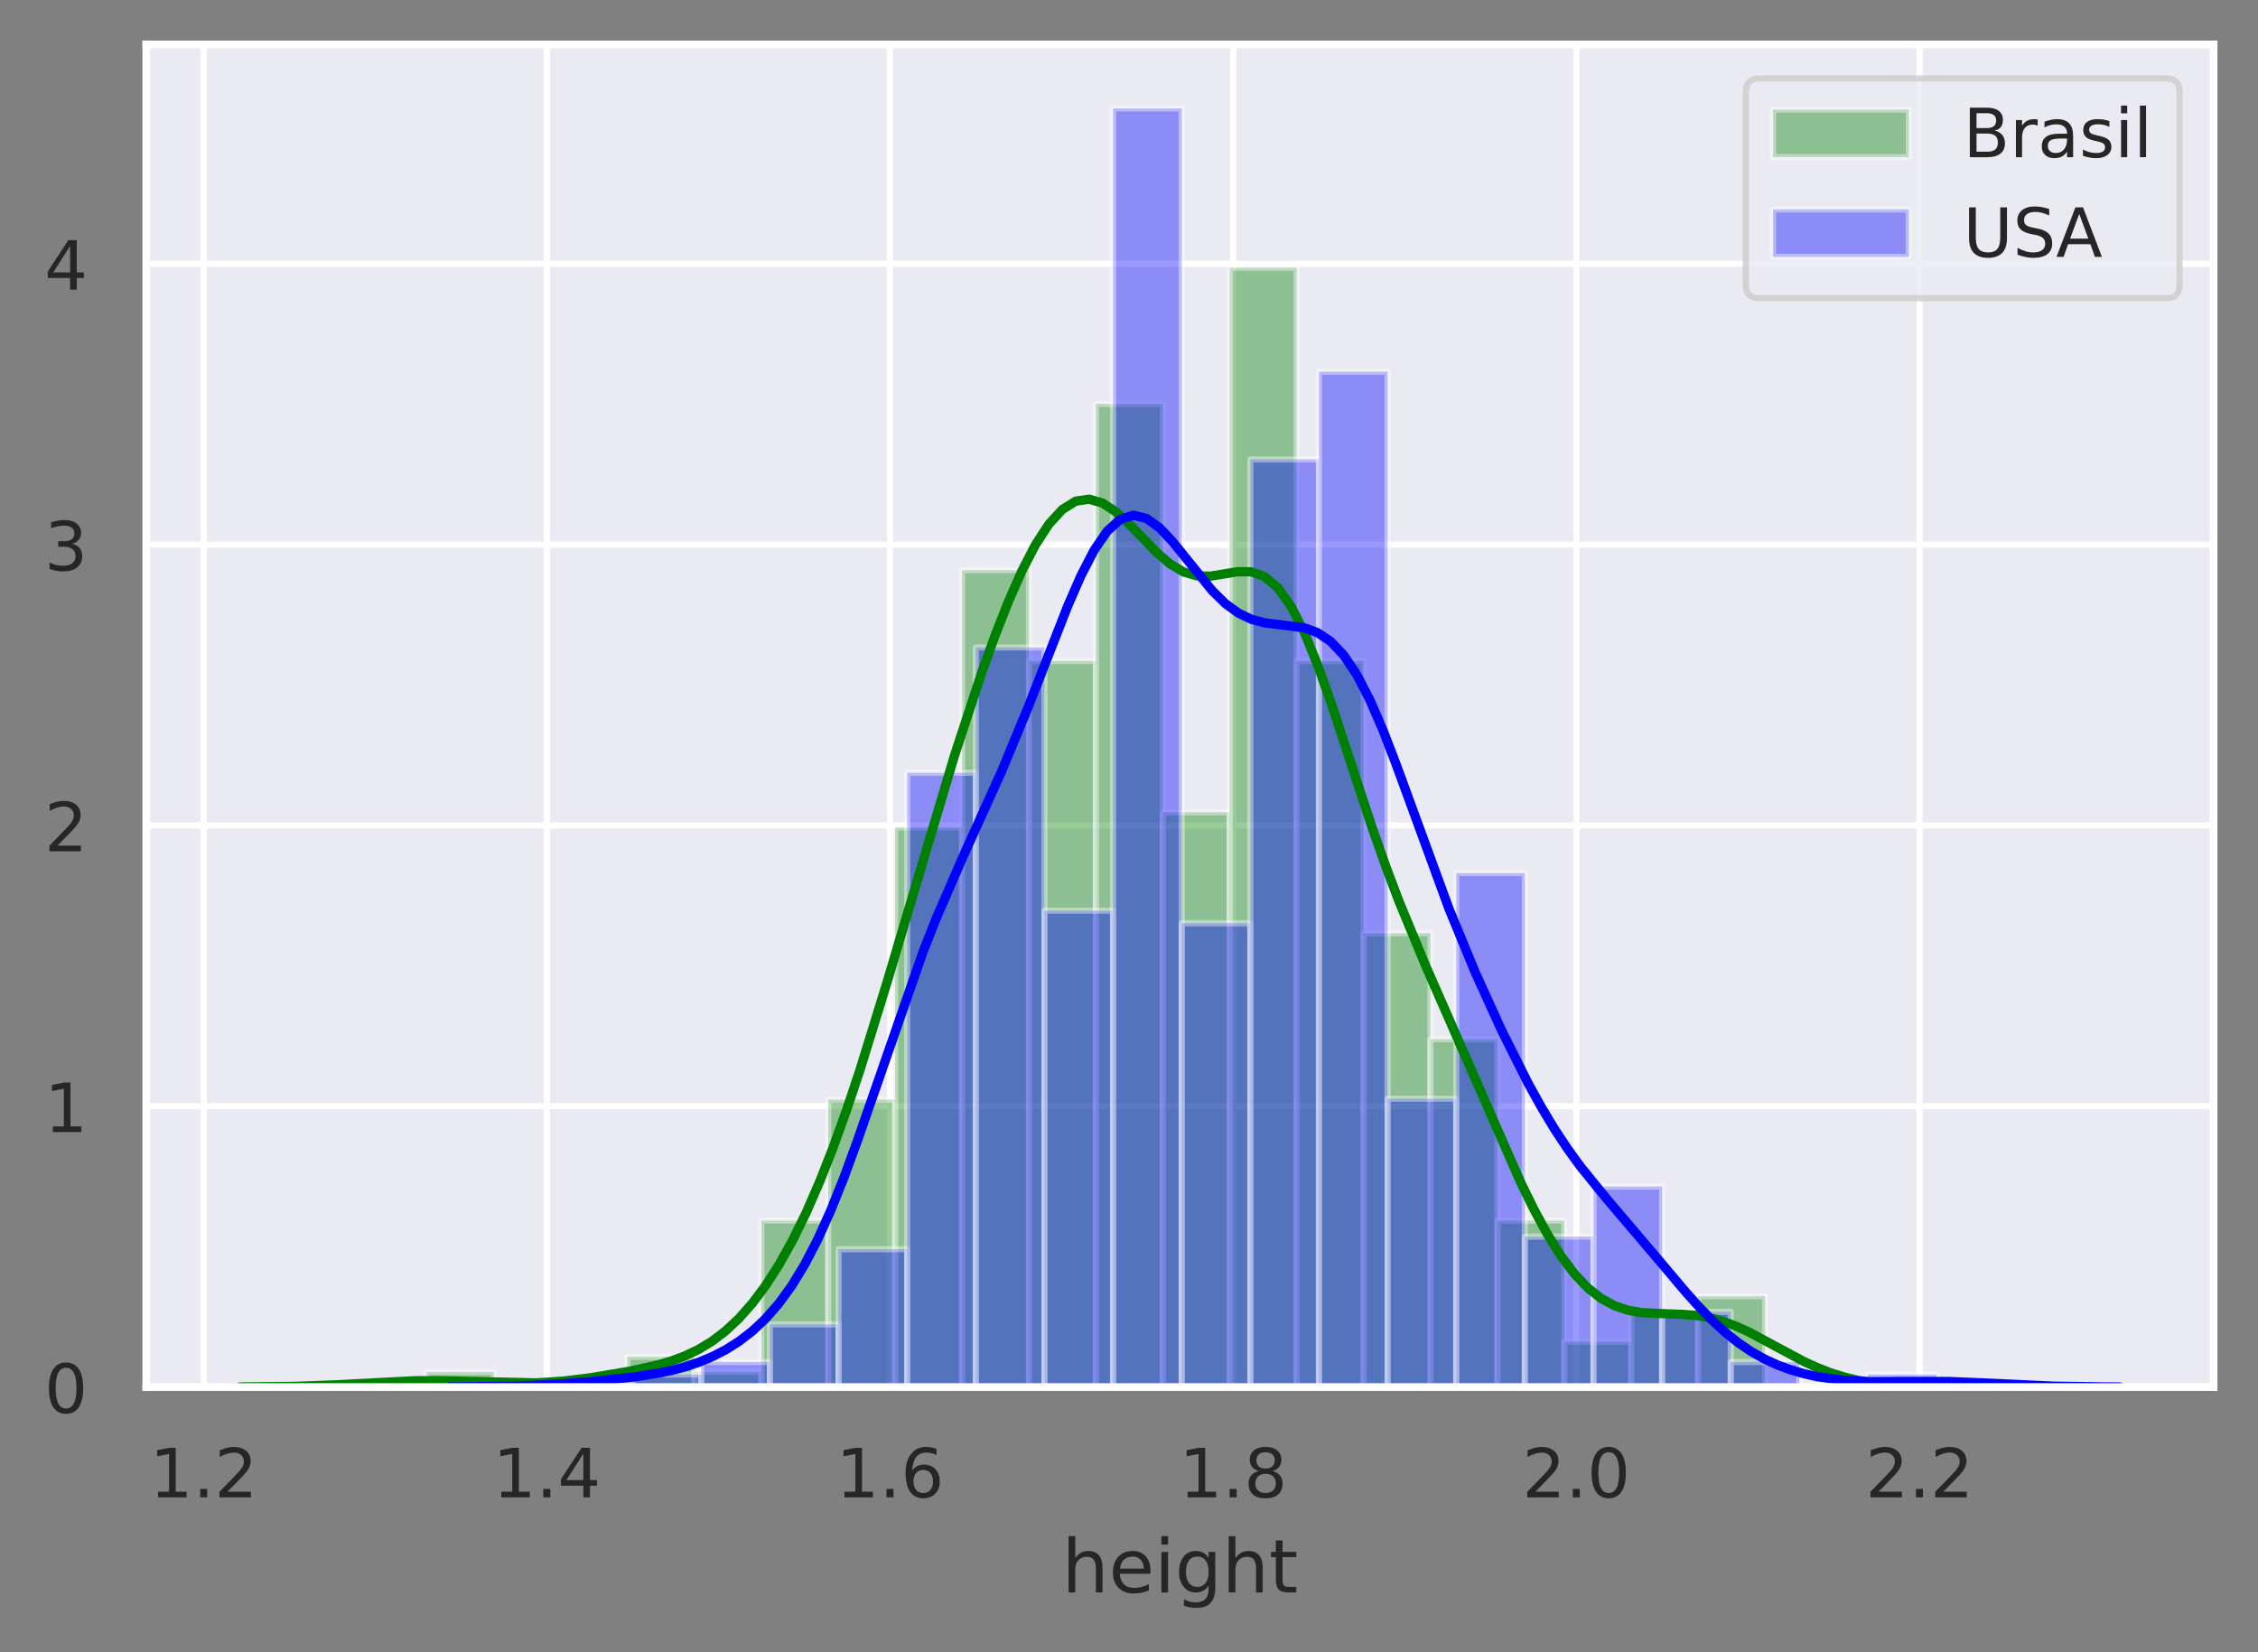 <?xml version="1.0" encoding="utf-8" standalone="no"?>
<!DOCTYPE svg PUBLIC "-//W3C//DTD SVG 1.1//EN"
  "http://www.w3.org/Graphics/SVG/1.1/DTD/svg11.dtd">
<!-- Created with matplotlib (https://matplotlib.org/) -->
<svg height="267.6pt" version="1.1" viewBox="0 0 365.699 267.6" width="365.699pt" xmlns="http://www.w3.org/2000/svg" xmlns:xlink="http://www.w3.org/1999/xlink">
 <rect x="0" y="0" width="365.699" height="267.6" fill="#808080" stroke="none"/>
 <defs>
  <style type="text/css">
*{stroke-linecap:butt;stroke-linejoin:round;white-space:pre;}
  </style>
 </defs>
 <g id="figure_1">
  <g id="patch_1">
   <path d="M 0 267.6 
L 365.699 267.6 
L 365.699 0 
L 0 0 
z
" style="fill:none;"/>
  </g>
  <g id="axes_1">
   <g id="patch_2">
    <path d="M 23.699 224.64 
L 358.499 224.64 
L 358.499 7.2 
L 23.699 7.2 
z
" style="fill:#eaeaf2;"/>
   </g>
   <g id="matplotlib.axis_1">
    <g id="xtick_1">
     <g id="line2d_1">
      <path clip-path="url(#pcbc07232d5)" d="M 32.99 224.64 
L 32.99 7.2 
" style="fill:none;stroke:#ffffff;stroke-linecap:round;"/>
     </g>
     <g id="text_1">
      <!-- 1.2 -->
      <defs>
       <path d="M 12.406 8.297 
L 28.516 8.297 
L 28.516 63.922 
L 10.984 60.406 
L 10.984 69.391 
L 28.422 72.906 
L 38.281 72.906 
L 38.281 8.297 
L 54.391 8.297 
L 54.391 0 
L 12.406 0 
z
" id="DejaVuSans-49"/>
       <path d="M 10.688 12.406 
L 21 12.406 
L 21 0 
L 10.688 0 
z
" id="DejaVuSans-46"/>
       <path d="M 19.188 8.297 
L 53.609 8.297 
L 53.609 0 
L 7.328 0 
L 7.328 8.297 
Q 12.938 14.109 22.625 23.891 
Q 32.328 33.688 34.812 36.531 
Q 39.547 41.844 41.422 45.531 
Q 43.312 49.219 43.312 52.781 
Q 43.312 58.594 39.234 62.25 
Q 35.156 65.922 28.609 65.922 
Q 23.969 65.922 18.812 64.312 
Q 13.672 62.703 7.812 59.422 
L 7.812 69.391 
Q 13.766 71.781 18.938 73 
Q 24.125 74.219 28.422 74.219 
Q 39.75 74.219 46.484 68.547 
Q 53.219 62.891 53.219 53.422 
Q 53.219 48.922 51.531 44.891 
Q 49.859 40.875 45.406 35.406 
Q 44.188 33.984 37.641 27.219 
Q 31.109 20.453 19.188 8.297 
z
" id="DejaVuSans-50"/>
      </defs>
      <g style="fill:#262626;" transform="translate(24.244 242.498)scale(0.11 -0.11)">
       <use xlink:href="#DejaVuSans-49"/>
       <use x="63.623" xlink:href="#DejaVuSans-46"/>
       <use x="95.41" xlink:href="#DejaVuSans-50"/>
      </g>
     </g>
    </g>
    <g id="xtick_2">
     <g id="line2d_2">
      <path clip-path="url(#pcbc07232d5)" d="M 88.568 224.64 
L 88.568 7.2 
" style="fill:none;stroke:#ffffff;stroke-linecap:round;"/>
     </g>
     <g id="text_2">
      <!-- 1.4 -->
      <defs>
       <path d="M 37.797 64.312 
L 12.891 25.391 
L 37.797 25.391 
z
M 35.203 72.906 
L 47.609 72.906 
L 47.609 25.391 
L 58.016 25.391 
L 58.016 17.188 
L 47.609 17.188 
L 47.609 0 
L 37.797 0 
L 37.797 17.188 
L 4.891 17.188 
L 4.891 26.703 
z
" id="DejaVuSans-52"/>
      </defs>
      <g style="fill:#262626;" transform="translate(79.821 242.498)scale(0.11 -0.11)">
       <use xlink:href="#DejaVuSans-49"/>
       <use x="63.623" xlink:href="#DejaVuSans-46"/>
       <use x="95.41" xlink:href="#DejaVuSans-52"/>
      </g>
     </g>
    </g>
    <g id="xtick_3">
     <g id="line2d_3">
      <path clip-path="url(#pcbc07232d5)" d="M 144.145 224.64 
L 144.145 7.2 
" style="fill:none;stroke:#ffffff;stroke-linecap:round;"/>
     </g>
     <g id="text_3">
      <!-- 1.6 -->
      <defs>
       <path d="M 33.016 40.375 
Q 26.375 40.375 22.484 35.828 
Q 18.609 31.297 18.609 23.391 
Q 18.609 15.531 22.484 10.953 
Q 26.375 6.391 33.016 6.391 
Q 39.656 6.391 43.531 10.953 
Q 47.406 15.531 47.406 23.391 
Q 47.406 31.297 43.531 35.828 
Q 39.656 40.375 33.016 40.375 
z
M 52.594 71.297 
L 52.594 62.312 
Q 48.875 64.062 45.094 64.984 
Q 41.312 65.922 37.594 65.922 
Q 27.828 65.922 22.672 59.328 
Q 17.531 52.734 16.797 39.406 
Q 19.672 43.656 24.016 45.922 
Q 28.375 48.188 33.594 48.188 
Q 44.578 48.188 50.953 41.516 
Q 57.328 34.859 57.328 23.391 
Q 57.328 12.156 50.688 5.359 
Q 44.047 -1.422 33.016 -1.422 
Q 20.359 -1.422 13.672 8.266 
Q 6.984 17.969 6.984 36.375 
Q 6.984 53.656 15.188 63.938 
Q 23.391 74.219 37.203 74.219 
Q 40.922 74.219 44.703 73.484 
Q 48.484 72.75 52.594 71.297 
z
" id="DejaVuSans-54"/>
      </defs>
      <g style="fill:#262626;" transform="translate(135.398 242.498)scale(0.11 -0.11)">
       <use xlink:href="#DejaVuSans-49"/>
       <use x="63.623" xlink:href="#DejaVuSans-46"/>
       <use x="95.41" xlink:href="#DejaVuSans-54"/>
      </g>
     </g>
    </g>
    <g id="xtick_4">
     <g id="line2d_4">
      <path clip-path="url(#pcbc07232d5)" d="M 199.722 224.64 
L 199.722 7.2 
" style="fill:none;stroke:#ffffff;stroke-linecap:round;"/>
     </g>
     <g id="text_4">
      <!-- 1.8 -->
      <defs>
       <path d="M 31.781 34.625 
Q 24.75 34.625 20.719 30.859 
Q 16.703 27.094 16.703 20.516 
Q 16.703 13.922 20.719 10.156 
Q 24.75 6.391 31.781 6.391 
Q 38.812 6.391 42.859 10.172 
Q 46.922 13.969 46.922 20.516 
Q 46.922 27.094 42.891 30.859 
Q 38.875 34.625 31.781 34.625 
z
M 21.922 38.812 
Q 15.578 40.375 12.031 44.719 
Q 8.5 49.078 8.5 55.328 
Q 8.5 64.062 14.719 69.141 
Q 20.953 74.219 31.781 74.219 
Q 42.672 74.219 48.875 69.141 
Q 55.078 64.062 55.078 55.328 
Q 55.078 49.078 51.531 44.719 
Q 48 40.375 41.703 38.812 
Q 48.828 37.156 52.797 32.312 
Q 56.781 27.484 56.781 20.516 
Q 56.781 9.906 50.312 4.234 
Q 43.844 -1.422 31.781 -1.422 
Q 19.734 -1.422 13.25 4.234 
Q 6.781 9.906 6.781 20.516 
Q 6.781 27.484 10.781 32.312 
Q 14.797 37.156 21.922 38.812 
z
M 18.312 54.391 
Q 18.312 48.734 21.844 45.562 
Q 25.391 42.391 31.781 42.391 
Q 38.141 42.391 41.719 45.562 
Q 45.312 48.734 45.312 54.391 
Q 45.312 60.062 41.719 63.234 
Q 38.141 66.406 31.781 66.406 
Q 25.391 66.406 21.844 63.234 
Q 18.312 60.062 18.312 54.391 
z
" id="DejaVuSans-56"/>
      </defs>
      <g style="fill:#262626;" transform="translate(190.976 242.498)scale(0.11 -0.11)">
       <use xlink:href="#DejaVuSans-49"/>
       <use x="63.623" xlink:href="#DejaVuSans-46"/>
       <use x="95.41" xlink:href="#DejaVuSans-56"/>
      </g>
     </g>
    </g>
    <g id="xtick_5">
     <g id="line2d_5">
      <path clip-path="url(#pcbc07232d5)" d="M 255.3 224.64 
L 255.3 7.2 
" style="fill:none;stroke:#ffffff;stroke-linecap:round;"/>
     </g>
     <g id="text_5">
      <!-- 2.0 -->
      <defs>
       <path d="M 31.781 66.406 
Q 24.172 66.406 20.328 58.906 
Q 16.5 51.422 16.5 36.375 
Q 16.5 21.391 20.328 13.891 
Q 24.172 6.391 31.781 6.391 
Q 39.453 6.391 43.281 13.891 
Q 47.125 21.391 47.125 36.375 
Q 47.125 51.422 43.281 58.906 
Q 39.453 66.406 31.781 66.406 
z
M 31.781 74.219 
Q 44.047 74.219 50.516 64.516 
Q 56.984 54.828 56.984 36.375 
Q 56.984 17.969 50.516 8.266 
Q 44.047 -1.422 31.781 -1.422 
Q 19.531 -1.422 13.062 8.266 
Q 6.594 17.969 6.594 36.375 
Q 6.594 54.828 13.062 64.516 
Q 19.531 74.219 31.781 74.219 
z
" id="DejaVuSans-48"/>
      </defs>
      <g style="fill:#262626;" transform="translate(246.553 242.498)scale(0.11 -0.11)">
       <use xlink:href="#DejaVuSans-50"/>
       <use x="63.623" xlink:href="#DejaVuSans-46"/>
       <use x="95.41" xlink:href="#DejaVuSans-48"/>
      </g>
     </g>
    </g>
    <g id="xtick_6">
     <g id="line2d_6">
      <path clip-path="url(#pcbc07232d5)" d="M 310.877 224.64 
L 310.877 7.2 
" style="fill:none;stroke:#ffffff;stroke-linecap:round;"/>
     </g>
     <g id="text_6">
      <!-- 2.2 -->
      <g style="fill:#262626;" transform="translate(302.13 242.498)scale(0.11 -0.11)">
       <use xlink:href="#DejaVuSans-50"/>
       <use x="63.623" xlink:href="#DejaVuSans-46"/>
       <use x="95.41" xlink:href="#DejaVuSans-50"/>
      </g>
     </g>
    </g>
    <g id="text_7">
     <!-- height -->
     <defs>
      <path d="M 54.891 33.016 
L 54.891 0 
L 45.906 0 
L 45.906 32.719 
Q 45.906 40.484 42.875 44.328 
Q 39.844 48.188 33.797 48.188 
Q 26.516 48.188 22.312 43.547 
Q 18.109 38.922 18.109 30.906 
L 18.109 0 
L 9.078 0 
L 9.078 75.984 
L 18.109 75.984 
L 18.109 46.188 
Q 21.344 51.125 25.703 53.562 
Q 30.078 56 35.797 56 
Q 45.219 56 50.047 50.172 
Q 54.891 44.344 54.891 33.016 
z
" id="DejaVuSans-104"/>
      <path d="M 56.203 29.594 
L 56.203 25.203 
L 14.891 25.203 
Q 15.484 15.922 20.484 11.062 
Q 25.484 6.203 34.422 6.203 
Q 39.594 6.203 44.453 7.469 
Q 49.312 8.734 54.109 11.281 
L 54.109 2.781 
Q 49.266 0.734 44.188 -0.344 
Q 39.109 -1.422 33.891 -1.422 
Q 20.797 -1.422 13.156 6.188 
Q 5.516 13.812 5.516 26.812 
Q 5.516 40.234 12.766 48.109 
Q 20.016 56 32.328 56 
Q 43.359 56 49.781 48.891 
Q 56.203 41.797 56.203 29.594 
z
M 47.219 32.234 
Q 47.125 39.594 43.094 43.984 
Q 39.062 48.391 32.422 48.391 
Q 24.906 48.391 20.391 44.141 
Q 15.875 39.891 15.188 32.172 
z
" id="DejaVuSans-101"/>
      <path d="M 9.422 54.688 
L 18.406 54.688 
L 18.406 0 
L 9.422 0 
z
M 9.422 75.984 
L 18.406 75.984 
L 18.406 64.594 
L 9.422 64.594 
z
" id="DejaVuSans-105"/>
      <path d="M 45.406 27.984 
Q 45.406 37.75 41.375 43.109 
Q 37.359 48.484 30.078 48.484 
Q 22.859 48.484 18.828 43.109 
Q 14.797 37.75 14.797 27.984 
Q 14.797 18.266 18.828 12.891 
Q 22.859 7.516 30.078 7.516 
Q 37.359 7.516 41.375 12.891 
Q 45.406 18.266 45.406 27.984 
z
M 54.391 6.781 
Q 54.391 -7.172 48.188 -13.984 
Q 42 -20.797 29.203 -20.797 
Q 24.469 -20.797 20.266 -20.094 
Q 16.062 -19.391 12.109 -17.922 
L 12.109 -9.188 
Q 16.062 -11.328 19.922 -12.344 
Q 23.781 -13.375 27.781 -13.375 
Q 36.625 -13.375 41.016 -8.766 
Q 45.406 -4.156 45.406 5.172 
L 45.406 9.625 
Q 42.625 4.781 38.281 2.391 
Q 33.938 0 27.875 0 
Q 17.828 0 11.672 7.656 
Q 5.516 15.328 5.516 27.984 
Q 5.516 40.672 11.672 48.328 
Q 17.828 56 27.875 56 
Q 33.938 56 38.281 53.609 
Q 42.625 51.219 45.406 46.391 
L 45.406 54.688 
L 54.391 54.688 
z
" id="DejaVuSans-103"/>
      <path d="M 18.312 70.219 
L 18.312 54.688 
L 36.812 54.688 
L 36.812 47.703 
L 18.312 47.703 
L 18.312 18.016 
Q 18.312 11.328 20.141 9.422 
Q 21.969 7.516 27.594 7.516 
L 36.812 7.516 
L 36.812 0 
L 27.594 0 
Q 17.188 0 13.234 3.875 
Q 9.281 7.766 9.281 18.016 
L 9.281 47.703 
L 2.688 47.703 
L 2.688 54.688 
L 9.281 54.688 
L 9.281 70.219 
z
" id="DejaVuSans-116"/>
     </defs>
     <g style="fill:#262626;" transform="translate(171.974 257.904)scale(0.12 -0.12)">
      <use xlink:href="#DejaVuSans-104"/>
      <use x="63.379" xlink:href="#DejaVuSans-101"/>
      <use x="124.902" xlink:href="#DejaVuSans-105"/>
      <use x="152.686" xlink:href="#DejaVuSans-103"/>
      <use x="216.162" xlink:href="#DejaVuSans-104"/>
      <use x="279.541" xlink:href="#DejaVuSans-116"/>
     </g>
    </g>
   </g>
   <g id="matplotlib.axis_2">
    <g id="ytick_1">
     <g id="line2d_7">
      <path clip-path="url(#pcbc07232d5)" d="M 23.699 224.64 
L 358.499 224.64 
" style="fill:none;stroke:#ffffff;stroke-linecap:round;"/>
     </g>
     <g id="text_8">
      <!-- 0 -->
      <g style="fill:#262626;" transform="translate(7.2 228.819)scale(0.11 -0.11)">
       <use xlink:href="#DejaVuSans-48"/>
      </g>
     </g>
    </g>
    <g id="ytick_2">
     <g id="line2d_8">
      <path clip-path="url(#pcbc07232d5)" d="M 23.699 179.162 
L 358.499 179.162 
" style="fill:none;stroke:#ffffff;stroke-linecap:round;"/>
     </g>
     <g id="text_9">
      <!-- 1 -->
      <g style="fill:#262626;" transform="translate(7.2 183.341)scale(0.11 -0.11)">
       <use xlink:href="#DejaVuSans-49"/>
      </g>
     </g>
    </g>
    <g id="ytick_3">
     <g id="line2d_9">
      <path clip-path="url(#pcbc07232d5)" d="M 23.699 133.685 
L 358.499 133.685 
" style="fill:none;stroke:#ffffff;stroke-linecap:round;"/>
     </g>
     <g id="text_10">
      <!-- 2 -->
      <g style="fill:#262626;" transform="translate(7.2 137.864)scale(0.11 -0.11)">
       <use xlink:href="#DejaVuSans-50"/>
      </g>
     </g>
    </g>
    <g id="ytick_4">
     <g id="line2d_10">
      <path clip-path="url(#pcbc07232d5)" d="M 23.699 88.207 
L 358.499 88.207 
" style="fill:none;stroke:#ffffff;stroke-linecap:round;"/>
     </g>
     <g id="text_11">
      <!-- 3 -->
      <defs>
       <path d="M 40.578 39.312 
Q 47.656 37.797 51.625 33 
Q 55.609 28.219 55.609 21.188 
Q 55.609 10.406 48.188 4.484 
Q 40.766 -1.422 27.094 -1.422 
Q 22.516 -1.422 17.656 -0.516 
Q 12.797 0.391 7.625 2.203 
L 7.625 11.719 
Q 11.719 9.328 16.594 8.109 
Q 21.484 6.891 26.812 6.891 
Q 36.078 6.891 40.938 10.547 
Q 45.797 14.203 45.797 21.188 
Q 45.797 27.641 41.281 31.266 
Q 36.766 34.906 28.719 34.906 
L 20.219 34.906 
L 20.219 43.016 
L 29.109 43.016 
Q 36.375 43.016 40.234 45.922 
Q 44.094 48.828 44.094 54.297 
Q 44.094 59.906 40.109 62.906 
Q 36.141 65.922 28.719 65.922 
Q 24.656 65.922 20.016 65.031 
Q 15.375 64.156 9.812 62.312 
L 9.812 71.094 
Q 15.438 72.656 20.344 73.438 
Q 25.25 74.219 29.594 74.219 
Q 40.828 74.219 47.359 69.109 
Q 53.906 64.016 53.906 55.328 
Q 53.906 49.266 50.438 45.094 
Q 46.969 40.922 40.578 39.312 
z
" id="DejaVuSans-51"/>
      </defs>
      <g style="fill:#262626;" transform="translate(7.2 92.386)scale(0.11 -0.11)">
       <use xlink:href="#DejaVuSans-51"/>
      </g>
     </g>
    </g>
    <g id="ytick_5">
     <g id="line2d_11">
      <path clip-path="url(#pcbc07232d5)" d="M 23.699 42.729 
L 358.499 42.729 
" style="fill:none;stroke:#ffffff;stroke-linecap:round;"/>
     </g>
     <g id="text_12">
      <!-- 4 -->
      <g style="fill:#262626;" transform="translate(7.2 46.909)scale(0.11 -0.11)">
       <use xlink:href="#DejaVuSans-52"/>
      </g>
     </g>
    </g>
   </g>
   <g id="patch_3">
    <path clip-path="url(#pcbc07232d5)" d="M 69.116 224.64 
L 79.953 224.64 
L 79.953 222.19 
L 69.116 222.19 
z
" style="fill:#008000;opacity:0.4;stroke:#ffffff;stroke-linejoin:miter;"/>
   </g>
   <g id="patch_4">
    <path clip-path="url(#pcbc07232d5)" d="M 79.953 224.64 
L 90.791 224.64 
L 90.791 224.64 
L 79.953 224.64 
z
" style="fill:#008000;opacity:0.4;stroke:#ffffff;stroke-linejoin:miter;"/>
   </g>
   <g id="patch_5">
    <path clip-path="url(#pcbc07232d5)" d="M 90.791 224.64 
L 101.628 224.64 
L 101.628 224.64 
L 90.791 224.64 
z
" style="fill:#008000;opacity:0.4;stroke:#ffffff;stroke-linejoin:miter;"/>
   </g>
   <g id="patch_6">
    <path clip-path="url(#pcbc07232d5)" d="M 101.628 224.64 
L 112.466 224.64 
L 112.466 219.74 
L 101.628 219.74 
z
" style="fill:#008000;opacity:0.4;stroke:#ffffff;stroke-linejoin:miter;"/>
   </g>
   <g id="patch_7">
    <path clip-path="url(#pcbc07232d5)" d="M 112.466 224.64 
L 123.303 224.64 
L 123.303 222.19 
L 112.466 222.19 
z
" style="fill:#008000;opacity:0.4;stroke:#ffffff;stroke-linejoin:miter;"/>
   </g>
   <g id="patch_8">
    <path clip-path="url(#pcbc07232d5)" d="M 123.303 224.64 
L 134.141 224.64 
L 134.141 197.692 
L 123.303 197.692 
z
" style="fill:#008000;opacity:0.4;stroke:#ffffff;stroke-linejoin:miter;"/>
   </g>
   <g id="patch_9">
    <path clip-path="url(#pcbc07232d5)" d="M 134.141 224.64 
L 144.979 224.64 
L 144.979 178.094 
L 134.141 178.094 
z
" style="fill:#008000;opacity:0.4;stroke:#ffffff;stroke-linejoin:miter;"/>
   </g>
   <g id="patch_10">
    <path clip-path="url(#pcbc07232d5)" d="M 144.979 224.64 
L 155.816 224.64 
L 155.816 133.998 
L 144.979 133.998 
z
" style="fill:#008000;opacity:0.4;stroke:#ffffff;stroke-linejoin:miter;"/>
   </g>
   <g id="patch_11">
    <path clip-path="url(#pcbc07232d5)" d="M 155.816 224.64 
L 166.654 224.64 
L 166.654 92.352 
L 155.816 92.352 
z
" style="fill:#008000;opacity:0.4;stroke:#ffffff;stroke-linejoin:miter;"/>
   </g>
   <g id="patch_12">
    <path clip-path="url(#pcbc07232d5)" d="M 166.654 224.64 
L 177.491 224.64 
L 177.491 107.051 
L 166.654 107.051 
z
" style="fill:#008000;opacity:0.4;stroke:#ffffff;stroke-linejoin:miter;"/>
   </g>
   <g id="patch_13">
    <path clip-path="url(#pcbc07232d5)" d="M 177.491 224.64 
L 188.329 224.64 
L 188.329 65.405 
L 177.491 65.405 
z
" style="fill:#008000;opacity:0.4;stroke:#ffffff;stroke-linejoin:miter;"/>
   </g>
   <g id="patch_14">
    <path clip-path="url(#pcbc07232d5)" d="M 188.329 224.64 
L 199.167 224.64 
L 199.167 131.549 
L 188.329 131.549 
z
" style="fill:#008000;opacity:0.4;stroke:#ffffff;stroke-linejoin:miter;"/>
   </g>
   <g id="patch_15">
    <path clip-path="url(#pcbc07232d5)" d="M 199.167 224.64 
L 210.004 224.64 
L 210.004 43.357 
L 199.167 43.357 
z
" style="fill:#008000;opacity:0.4;stroke:#ffffff;stroke-linejoin:miter;"/>
   </g>
   <g id="patch_16">
    <path clip-path="url(#pcbc07232d5)" d="M 210.004 224.64 
L 220.842 224.64 
L 220.842 107.051 
L 210.004 107.051 
z
" style="fill:#008000;opacity:0.4;stroke:#ffffff;stroke-linejoin:miter;"/>
   </g>
   <g id="patch_17">
    <path clip-path="url(#pcbc07232d5)" d="M 220.842 224.64 
L 231.679 224.64 
L 231.679 151.147 
L 220.842 151.147 
z
" style="fill:#008000;opacity:0.4;stroke:#ffffff;stroke-linejoin:miter;"/>
   </g>
   <g id="patch_18">
    <path clip-path="url(#pcbc07232d5)" d="M 231.679 224.64 
L 242.517 224.64 
L 242.517 168.295 
L 231.679 168.295 
z
" style="fill:#008000;opacity:0.4;stroke:#ffffff;stroke-linejoin:miter;"/>
   </g>
   <g id="patch_19">
    <path clip-path="url(#pcbc07232d5)" d="M 242.517 224.64 
L 253.354 224.64 
L 253.354 197.692 
L 242.517 197.692 
z
" style="fill:#008000;opacity:0.4;stroke:#ffffff;stroke-linejoin:miter;"/>
   </g>
   <g id="patch_20">
    <path clip-path="url(#pcbc07232d5)" d="M 253.354 224.64 
L 264.192 224.64 
L 264.192 217.291 
L 253.354 217.291 
z
" style="fill:#008000;opacity:0.4;stroke:#ffffff;stroke-linejoin:miter;"/>
   </g>
   <g id="patch_21">
    <path clip-path="url(#pcbc07232d5)" d="M 264.192 224.64 
L 275.03 224.64 
L 275.03 212.391 
L 264.192 212.391 
z
" style="fill:#008000;opacity:0.4;stroke:#ffffff;stroke-linejoin:miter;"/>
   </g>
   <g id="patch_22">
    <path clip-path="url(#pcbc07232d5)" d="M 275.03 224.64 
L 285.867 224.64 
L 285.867 209.941 
L 275.03 209.941 
z
" style="fill:#008000;opacity:0.4;stroke:#ffffff;stroke-linejoin:miter;"/>
   </g>
   <g id="patch_23">
    <path clip-path="url(#pcbc07232d5)" d="M 102.462 224.64 
L 113.577 224.64 
L 113.577 222.61 
L 102.462 222.61 
z
" style="fill:#0000ff;opacity:0.4;stroke:#ffffff;stroke-linejoin:miter;"/>
   </g>
   <g id="patch_24">
    <path clip-path="url(#pcbc07232d5)" d="M 113.577 224.64 
L 124.693 224.64 
L 124.693 220.579 
L 113.577 220.579 
z
" style="fill:#0000ff;opacity:0.4;stroke:#ffffff;stroke-linejoin:miter;"/>
   </g>
   <g id="patch_25">
    <path clip-path="url(#pcbc07232d5)" d="M 124.693 224.64 
L 135.808 224.64 
L 135.808 214.489 
L 124.693 214.489 
z
" style="fill:#0000ff;opacity:0.4;stroke:#ffffff;stroke-linejoin:miter;"/>
   </g>
   <g id="patch_26">
    <path clip-path="url(#pcbc07232d5)" d="M 135.808 224.64 
L 146.924 224.64 
L 146.924 202.307 
L 135.808 202.307 
z
" style="fill:#0000ff;opacity:0.4;stroke:#ffffff;stroke-linejoin:miter;"/>
   </g>
   <g id="patch_27">
    <path clip-path="url(#pcbc07232d5)" d="M 146.924 224.64 
L 158.039 224.64 
L 158.039 125.158 
L 146.924 125.158 
z
" style="fill:#0000ff;opacity:0.4;stroke:#ffffff;stroke-linejoin:miter;"/>
   </g>
   <g id="patch_28">
    <path clip-path="url(#pcbc07232d5)" d="M 158.039 224.64 
L 169.155 224.64 
L 169.155 104.855 
L 158.039 104.855 
z
" style="fill:#0000ff;opacity:0.4;stroke:#ffffff;stroke-linejoin:miter;"/>
   </g>
   <g id="patch_29">
    <path clip-path="url(#pcbc07232d5)" d="M 169.155 224.64 
L 180.27 224.64 
L 180.27 147.49 
L 169.155 147.49 
z
" style="fill:#0000ff;opacity:0.4;stroke:#ffffff;stroke-linejoin:miter;"/>
   </g>
   <g id="patch_30">
    <path clip-path="url(#pcbc07232d5)" d="M 180.27 224.64 
L 191.386 224.64 
L 191.386 17.554 
L 180.27 17.554 
z
" style="fill:#0000ff;opacity:0.4;stroke:#ffffff;stroke-linejoin:miter;"/>
   </g>
   <g id="patch_31">
    <path clip-path="url(#pcbc07232d5)" d="M 191.386 224.64 
L 202.501 224.64 
L 202.501 149.521 
L 191.386 149.521 
z
" style="fill:#0000ff;opacity:0.4;stroke:#ffffff;stroke-linejoin:miter;"/>
   </g>
   <g id="patch_32">
    <path clip-path="url(#pcbc07232d5)" d="M 202.501 224.64 
L 213.617 224.64 
L 213.617 74.401 
L 202.501 74.401 
z
" style="fill:#0000ff;opacity:0.4;stroke:#ffffff;stroke-linejoin:miter;"/>
   </g>
   <g id="patch_33">
    <path clip-path="url(#pcbc07232d5)" d="M 213.617 224.64 
L 224.732 224.64 
L 224.732 60.19 
L 213.617 60.19 
z
" style="fill:#0000ff;opacity:0.4;stroke:#ffffff;stroke-linejoin:miter;"/>
   </g>
   <g id="patch_34">
    <path clip-path="url(#pcbc07232d5)" d="M 224.732 224.64 
L 235.848 224.64 
L 235.848 177.944 
L 224.732 177.944 
z
" style="fill:#0000ff;opacity:0.4;stroke:#ffffff;stroke-linejoin:miter;"/>
   </g>
   <g id="patch_35">
    <path clip-path="url(#pcbc07232d5)" d="M 235.848 224.64 
L 246.963 224.64 
L 246.963 141.4 
L 235.848 141.4 
z
" style="fill:#0000ff;opacity:0.4;stroke:#ffffff;stroke-linejoin:miter;"/>
   </g>
   <g id="patch_36">
    <path clip-path="url(#pcbc07232d5)" d="M 246.963 224.64 
L 258.078 224.64 
L 258.078 200.277 
L 246.963 200.277 
z
" style="fill:#0000ff;opacity:0.4;stroke:#ffffff;stroke-linejoin:miter;"/>
   </g>
   <g id="patch_37">
    <path clip-path="url(#pcbc07232d5)" d="M 258.078 224.64 
L 269.194 224.64 
L 269.194 192.156 
L 258.078 192.156 
z
" style="fill:#0000ff;opacity:0.4;stroke:#ffffff;stroke-linejoin:miter;"/>
   </g>
   <g id="patch_38">
    <path clip-path="url(#pcbc07232d5)" d="M 269.194 224.64 
L 280.309 224.64 
L 280.309 212.458 
L 269.194 212.458 
z
" style="fill:#0000ff;opacity:0.4;stroke:#ffffff;stroke-linejoin:miter;"/>
   </g>
   <g id="patch_39">
    <path clip-path="url(#pcbc07232d5)" d="M 280.309 224.64 
L 291.425 224.64 
L 291.425 220.579 
L 280.309 220.579 
z
" style="fill:#0000ff;opacity:0.4;stroke:#ffffff;stroke-linejoin:miter;"/>
   </g>
   <g id="patch_40">
    <path clip-path="url(#pcbc07232d5)" d="M 291.425 224.64 
L 302.54 224.64 
L 302.54 224.64 
L 291.425 224.64 
z
" style="fill:#0000ff;opacity:0.4;stroke:#ffffff;stroke-linejoin:miter;"/>
   </g>
   <g id="patch_41">
    <path clip-path="url(#pcbc07232d5)" d="M 302.54 224.64 
L 313.656 224.64 
L 313.656 222.61 
L 302.54 222.61 
z
" style="fill:#0000ff;opacity:0.4;stroke:#ffffff;stroke-linejoin:miter;"/>
   </g>
   <g id="line2d_12">
    <path clip-path="url(#pcbc07232d5)" d="M 38.917 224.616 
L 47.646 224.529 
L 54.193 224.286 
L 67.286 223.609 
L 71.651 223.615 
L 86.927 223.963 
L 91.292 223.664 
L 95.656 223.131 
L 102.203 222.028 
L 106.567 221.048 
L 108.75 220.403 
L 110.932 219.591 
L 113.114 218.553 
L 115.297 217.233 
L 117.479 215.576 
L 119.661 213.536 
L 121.843 211.074 
L 124.026 208.155 
L 126.208 204.75 
L 128.39 200.831 
L 130.572 196.376 
L 132.755 191.371 
L 134.937 185.82 
L 137.119 179.749 
L 139.302 173.21 
L 143.666 159.065 
L 154.577 122.395 
L 158.942 109.09 
L 161.124 103.018 
L 163.307 97.45 
L 165.489 92.495 
L 167.671 88.276 
L 169.853 84.918 
L 172.036 82.525 
L 174.218 81.165 
L 176.4 80.842 
L 178.582 81.483 
L 180.765 82.929 
L 182.947 84.941 
L 187.312 89.448 
L 189.494 91.323 
L 191.676 92.627 
L 193.858 93.268 
L 196.041 93.309 
L 200.405 92.595 
L 202.587 92.591 
L 204.77 93.353 
L 206.952 95.188 
L 209.134 98.263 
L 211.317 102.574 
L 213.499 107.959 
L 215.681 114.135 
L 222.228 134.032 
L 224.41 140.232 
L 226.593 146.017 
L 230.957 156.553 
L 246.233 191.374 
L 248.415 195.835 
L 250.598 199.859 
L 252.78 203.356 
L 254.962 206.268 
L 257.144 208.574 
L 259.327 210.292 
L 261.509 211.474 
L 263.691 212.202 
L 265.873 212.583 
L 270.238 212.787 
L 272.42 212.851 
L 274.603 213.026 
L 276.785 213.384 
L 278.967 213.963 
L 281.149 214.768 
L 283.332 215.767 
L 287.696 218.114 
L 292.061 220.448 
L 294.243 221.455 
L 296.425 222.309 
L 298.608 222.996 
L 300.79 223.525 
L 302.972 223.912 
L 307.337 224.365 
L 311.701 224.55 
L 316.066 224.61 
L 316.066 224.61 
" style="fill:none;stroke:#008000;stroke-linecap:round;stroke-width:1.5;"/>
   </g>
   <g id="line2d_13">
    <path clip-path="url(#pcbc07232d5)" d="M 72.837 224.624 
L 83.485 224.489 
L 89.873 224.198 
L 96.261 223.704 
L 102.65 223.014 
L 106.909 222.338 
L 109.038 221.877 
L 111.168 221.3 
L 113.297 220.578 
L 115.427 219.683 
L 117.556 218.583 
L 119.686 217.237 
L 121.815 215.598 
L 123.945 213.604 
L 126.074 211.185 
L 128.204 208.264 
L 130.333 204.774 
L 132.462 200.666 
L 134.592 195.929 
L 136.721 190.602 
L 138.851 184.782 
L 149.498 154.139 
L 151.628 148.746 
L 155.887 138.917 
L 162.275 124.794 
L 166.534 114.482 
L 172.923 98.152 
L 175.052 93.27 
L 177.181 89.14 
L 179.311 86.024 
L 181.44 84.102 
L 183.57 83.439 
L 185.699 83.97 
L 187.829 85.51 
L 189.958 87.777 
L 196.347 95.687 
L 198.476 97.77 
L 200.606 99.316 
L 202.735 100.322 
L 204.865 100.875 
L 211.253 101.683 
L 213.383 102.458 
L 215.512 103.882 
L 217.642 106.138 
L 219.771 109.327 
L 221.9 113.443 
L 224.03 118.372 
L 226.159 123.905 
L 234.677 147.185 
L 238.936 157.511 
L 243.195 166.869 
L 247.454 175.369 
L 249.584 179.226 
L 251.713 182.771 
L 253.843 185.997 
L 255.972 188.928 
L 260.231 194.174 
L 268.749 204.189 
L 273.008 209.237 
L 275.137 211.614 
L 277.267 213.806 
L 279.396 215.766 
L 281.526 217.469 
L 283.655 218.91 
L 285.785 220.105 
L 287.914 221.078 
L 290.044 221.859 
L 292.173 222.476 
L 294.303 222.951 
L 298.562 223.544 
L 302.821 223.765 
L 309.209 223.73 
L 315.597 223.736 
L 321.986 224.001 
L 332.633 224.494 
L 341.151 224.618 
L 343.281 224.624 
L 343.281 224.624 
" style="fill:none;stroke:#0000ff;stroke-linecap:round;stroke-width:1.5;"/>
   </g>
   <g id="patch_42">
    <path d="M 23.699 224.64 
L 23.699 7.2 
" style="fill:none;stroke:#ffffff;stroke-linecap:square;stroke-linejoin:miter;stroke-width:1.25;"/>
   </g>
   <g id="patch_43">
    <path d="M 358.499 224.64 
L 358.499 7.2 
" style="fill:none;stroke:#ffffff;stroke-linecap:square;stroke-linejoin:miter;stroke-width:1.25;"/>
   </g>
   <g id="patch_44">
    <path d="M 23.699 224.64 
L 358.499 224.64 
" style="fill:none;stroke:#ffffff;stroke-linecap:square;stroke-linejoin:miter;stroke-width:1.25;"/>
   </g>
   <g id="patch_45">
    <path d="M 23.699 7.2 
L 358.499 7.2 
" style="fill:none;stroke:#ffffff;stroke-linecap:square;stroke-linejoin:miter;stroke-width:1.25;"/>
   </g>
   <g id="legend_1">
    <g id="patch_46">
     <path d="M 284.947 48.292 
L 350.799 48.292 
Q 352.999 48.292 352.999 46.092 
L 352.999 14.9 
Q 352.999 12.7 350.799 12.7 
L 284.947 12.7 
Q 282.747 12.7 282.747 14.9 
L 282.747 46.092 
Q 282.747 48.292 284.947 48.292 
z
" style="fill:#eaeaf2;opacity:0.8;stroke:#cccccc;stroke-linejoin:miter;"/>
    </g>
    <g id="patch_47">
     <path d="M 287.147 25.458 
L 309.147 25.458 
L 309.147 17.758 
L 287.147 17.758 
z
" style="fill:#008000;opacity:0.4;stroke:#ffffff;stroke-linejoin:miter;"/>
    </g>
    <g id="text_13">
     <!-- Brasil -->
     <defs>
      <path d="M 19.672 34.812 
L 19.672 8.109 
L 35.5 8.109 
Q 43.453 8.109 47.281 11.406 
Q 51.125 14.703 51.125 21.484 
Q 51.125 28.328 47.281 31.562 
Q 43.453 34.812 35.5 34.812 
z
M 19.672 64.797 
L 19.672 42.828 
L 34.281 42.828 
Q 41.5 42.828 45.031 45.531 
Q 48.578 48.25 48.578 53.812 
Q 48.578 59.328 45.031 62.062 
Q 41.5 64.797 34.281 64.797 
z
M 9.812 72.906 
L 35.016 72.906 
Q 46.297 72.906 52.391 68.219 
Q 58.5 63.531 58.5 54.891 
Q 58.5 48.188 55.375 44.234 
Q 52.25 40.281 46.188 39.312 
Q 53.469 37.75 57.5 32.781 
Q 61.531 27.828 61.531 20.406 
Q 61.531 10.641 54.891 5.312 
Q 48.25 0 35.984 0 
L 9.812 0 
z
" id="DejaVuSans-66"/>
      <path d="M 41.109 46.297 
Q 39.594 47.172 37.812 47.578 
Q 36.031 48 33.891 48 
Q 26.266 48 22.188 43.047 
Q 18.109 38.094 18.109 28.812 
L 18.109 0 
L 9.078 0 
L 9.078 54.688 
L 18.109 54.688 
L 18.109 46.188 
Q 20.953 51.172 25.484 53.578 
Q 30.031 56 36.531 56 
Q 37.453 56 38.578 55.875 
Q 39.703 55.766 41.062 55.516 
z
" id="DejaVuSans-114"/>
      <path d="M 34.281 27.484 
Q 23.391 27.484 19.188 25 
Q 14.984 22.516 14.984 16.5 
Q 14.984 11.719 18.141 8.906 
Q 21.297 6.109 26.703 6.109 
Q 34.188 6.109 38.703 11.406 
Q 43.219 16.703 43.219 25.484 
L 43.219 27.484 
z
M 52.203 31.203 
L 52.203 0 
L 43.219 0 
L 43.219 8.297 
Q 40.141 3.328 35.547 0.953 
Q 30.953 -1.422 24.312 -1.422 
Q 15.922 -1.422 10.953 3.297 
Q 6 8.016 6 15.922 
Q 6 25.141 12.172 29.828 
Q 18.359 34.516 30.609 34.516 
L 43.219 34.516 
L 43.219 35.406 
Q 43.219 41.609 39.141 45 
Q 35.062 48.391 27.688 48.391 
Q 23 48.391 18.547 47.266 
Q 14.109 46.141 10.016 43.891 
L 10.016 52.203 
Q 14.938 54.109 19.578 55.047 
Q 24.219 56 28.609 56 
Q 40.484 56 46.344 49.844 
Q 52.203 43.703 52.203 31.203 
z
" id="DejaVuSans-97"/>
      <path d="M 44.281 53.078 
L 44.281 44.578 
Q 40.484 46.531 36.375 47.5 
Q 32.281 48.484 27.875 48.484 
Q 21.188 48.484 17.844 46.438 
Q 14.5 44.391 14.5 40.281 
Q 14.5 37.156 16.891 35.375 
Q 19.281 33.594 26.516 31.984 
L 29.594 31.297 
Q 39.156 29.25 43.188 25.516 
Q 47.219 21.781 47.219 15.094 
Q 47.219 7.469 41.188 3.016 
Q 35.156 -1.422 24.609 -1.422 
Q 20.219 -1.422 15.453 -0.562 
Q 10.688 0.297 5.422 2 
L 5.422 11.281 
Q 10.406 8.688 15.234 7.391 
Q 20.062 6.109 24.812 6.109 
Q 31.156 6.109 34.562 8.281 
Q 37.984 10.453 37.984 14.406 
Q 37.984 18.062 35.516 20.016 
Q 33.062 21.969 24.703 23.781 
L 21.578 24.516 
Q 13.234 26.266 9.516 29.906 
Q 5.812 33.547 5.812 39.891 
Q 5.812 47.609 11.281 51.797 
Q 16.75 56 26.812 56 
Q 31.781 56 36.172 55.266 
Q 40.578 54.547 44.281 53.078 
z
" id="DejaVuSans-115"/>
      <path d="M 9.422 75.984 
L 18.406 75.984 
L 18.406 0 
L 9.422 0 
z
" id="DejaVuSans-108"/>
     </defs>
     <g style="fill:#262626;" transform="translate(317.947 25.458)scale(0.11 -0.11)">
      <use xlink:href="#DejaVuSans-66"/>
      <use x="68.604" xlink:href="#DejaVuSans-114"/>
      <use x="109.717" xlink:href="#DejaVuSans-97"/>
      <use x="170.996" xlink:href="#DejaVuSans-115"/>
      <use x="223.096" xlink:href="#DejaVuSans-105"/>
      <use x="250.879" xlink:href="#DejaVuSans-108"/>
     </g>
    </g>
    <g id="patch_48">
     <path d="M 287.147 41.604 
L 309.147 41.604 
L 309.147 33.904 
L 287.147 33.904 
z
" style="fill:#0000ff;opacity:0.4;stroke:#ffffff;stroke-linejoin:miter;"/>
    </g>
    <g id="text_14">
     <!-- USA -->
     <defs>
      <path d="M 8.688 72.906 
L 18.609 72.906 
L 18.609 28.609 
Q 18.609 16.891 22.844 11.734 
Q 27.094 6.594 36.625 6.594 
Q 46.094 6.594 50.344 11.734 
Q 54.594 16.891 54.594 28.609 
L 54.594 72.906 
L 64.5 72.906 
L 64.5 27.391 
Q 64.5 13.141 57.438 5.859 
Q 50.391 -1.422 36.625 -1.422 
Q 22.797 -1.422 15.734 5.859 
Q 8.688 13.141 8.688 27.391 
z
" id="DejaVuSans-85"/>
      <path d="M 53.516 70.516 
L 53.516 60.891 
Q 47.906 63.578 42.922 64.891 
Q 37.938 66.219 33.297 66.219 
Q 25.25 66.219 20.875 63.094 
Q 16.5 59.969 16.5 54.203 
Q 16.5 49.359 19.406 46.891 
Q 22.312 44.438 30.422 42.922 
L 36.375 41.703 
Q 47.406 39.594 52.656 34.297 
Q 57.906 29 57.906 20.125 
Q 57.906 9.516 50.797 4.047 
Q 43.703 -1.422 29.984 -1.422 
Q 24.812 -1.422 18.969 -0.25 
Q 13.141 0.922 6.891 3.219 
L 6.891 13.375 
Q 12.891 10.016 18.656 8.297 
Q 24.422 6.594 29.984 6.594 
Q 38.422 6.594 43.016 9.906 
Q 47.609 13.234 47.609 19.391 
Q 47.609 24.75 44.312 27.781 
Q 41.016 30.812 33.5 32.328 
L 27.484 33.5 
Q 16.453 35.688 11.516 40.375 
Q 6.594 45.062 6.594 53.422 
Q 6.594 63.094 13.406 68.656 
Q 20.219 74.219 32.172 74.219 
Q 37.312 74.219 42.625 73.281 
Q 47.953 72.359 53.516 70.516 
z
" id="DejaVuSans-83"/>
      <path d="M 34.188 63.188 
L 20.797 26.906 
L 47.609 26.906 
z
M 28.609 72.906 
L 39.797 72.906 
L 67.578 0 
L 57.328 0 
L 50.688 18.703 
L 17.828 18.703 
L 11.188 0 
L 0.781 0 
z
" id="DejaVuSans-65"/>
     </defs>
     <g style="fill:#262626;" transform="translate(317.947 41.604)scale(0.11 -0.11)">
      <use xlink:href="#DejaVuSans-85"/>
      <use x="73.193" xlink:href="#DejaVuSans-83"/>
      <use x="136.686" xlink:href="#DejaVuSans-65"/>
     </g>
    </g>
   </g>
  </g>
 </g>
 <defs>
  <clipPath id="pcbc07232d5">
   <rect height="217.44" width="334.8" x="23.699" y="7.2"/>
  </clipPath>
 </defs>
</svg>
